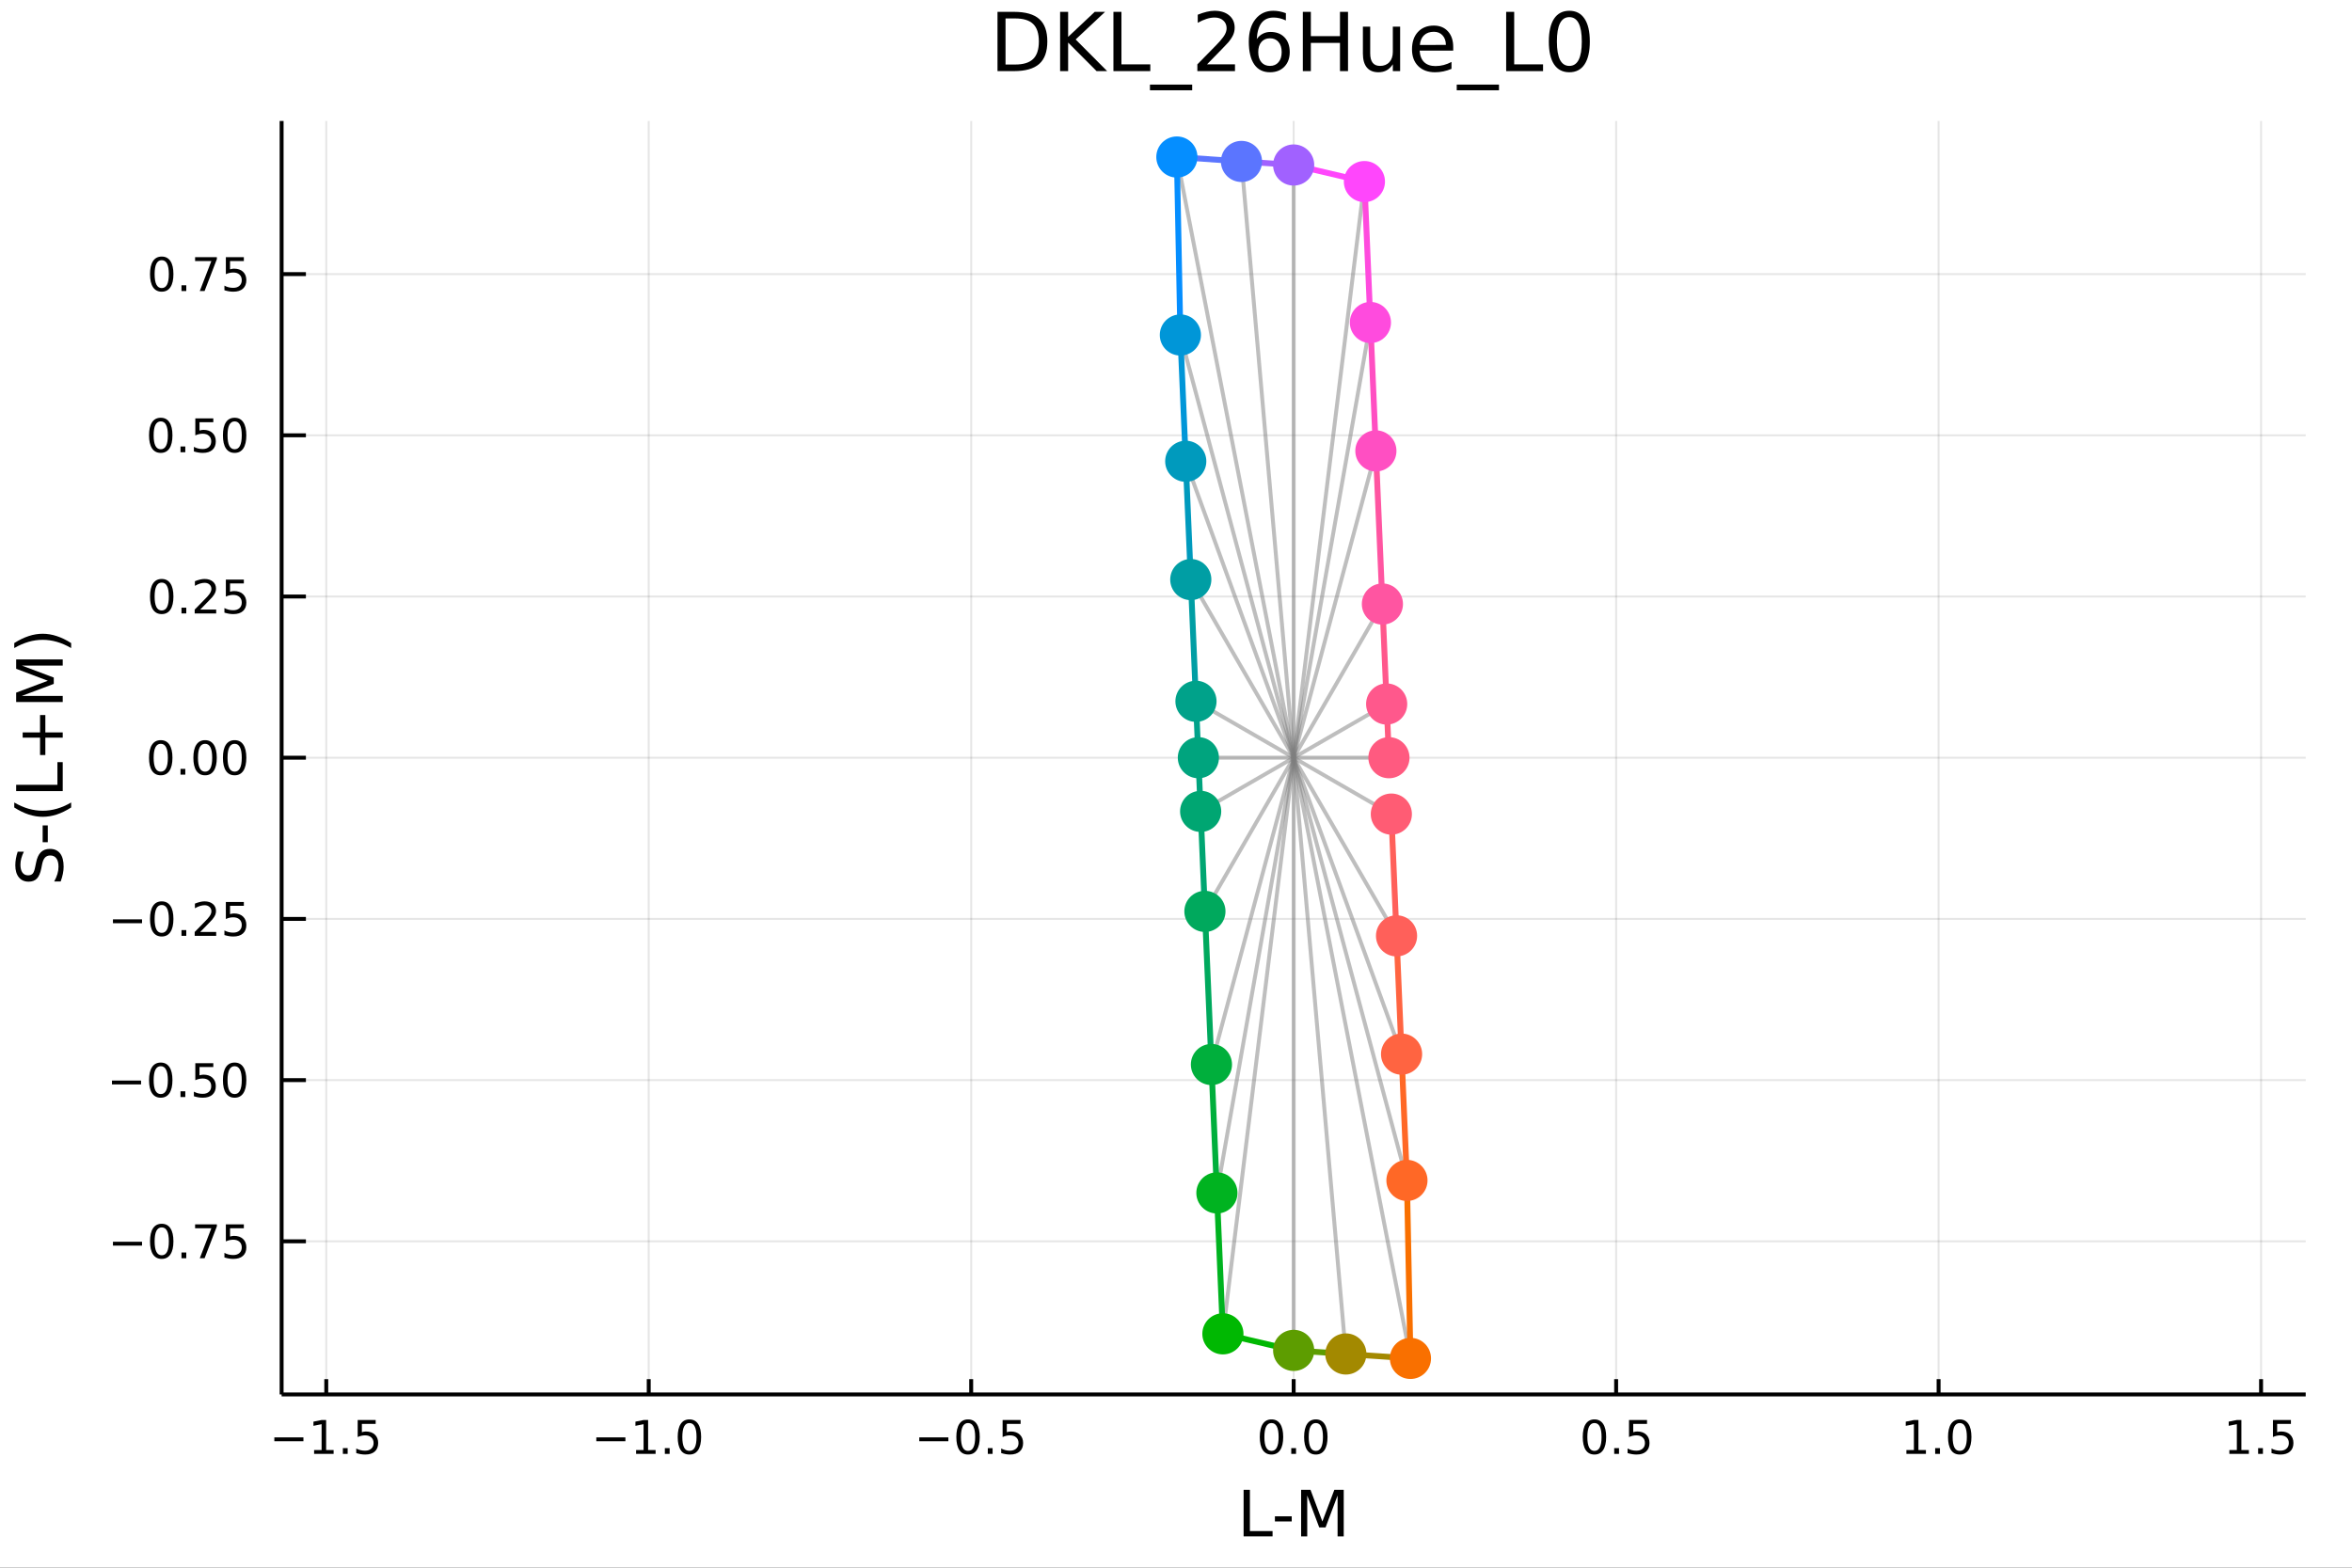 <?xml version="1.0" encoding="utf-8"?>
<svg xmlns="http://www.w3.org/2000/svg" xmlns:xlink="http://www.w3.org/1999/xlink" width="600" height="400" viewBox="0 0 2400 1600">
<rect x="0" y="0" width="2400" height="1600" fill="#333333" stroke="none"/>
<defs>
  <clipPath id="clip870">
    <rect x="0" y="0" width="2400" height="1600"/>
  </clipPath>
</defs>
<path clip-path="url(#clip870)" d="
M0 1600 L2400 1600 L2400 0 L0 0  Z
  " fill="#ffffff" fill-rule="evenodd" fill-opacity="1"/>
<defs>
  <clipPath id="clip871">
    <rect x="480" y="0" width="1681" height="1600"/>
  </clipPath>
</defs>
<path clip-path="url(#clip870)" d="
M287.366 1423.18 L2352.76 1423.18 L2352.76 123.472 L287.366 123.472  Z
  " fill="#ffffff" fill-rule="evenodd" fill-opacity="1"/>
<defs>
  <clipPath id="clip872">
    <rect x="287" y="123" width="2066" height="1301"/>
  </clipPath>
</defs>
<polyline clip-path="url(#clip872)" style="stroke:#000000; stroke-width:2; stroke-opacity:0.1; fill:none" points="
  332.912,1423.18 332.912,123.472 
  "/>
<polyline clip-path="url(#clip872)" style="stroke:#000000; stroke-width:2; stroke-opacity:0.1; fill:none" points="
  661.962,1423.18 661.962,123.472 
  "/>
<polyline clip-path="url(#clip872)" style="stroke:#000000; stroke-width:2; stroke-opacity:0.1; fill:none" points="
  991.011,1423.18 991.011,123.472 
  "/>
<polyline clip-path="url(#clip872)" style="stroke:#000000; stroke-width:2; stroke-opacity:0.1; fill:none" points="
  1320.06,1423.18 1320.06,123.472 
  "/>
<polyline clip-path="url(#clip872)" style="stroke:#000000; stroke-width:2; stroke-opacity:0.1; fill:none" points="
  1649.11,1423.18 1649.11,123.472 
  "/>
<polyline clip-path="url(#clip872)" style="stroke:#000000; stroke-width:2; stroke-opacity:0.1; fill:none" points="
  1978.16,1423.18 1978.16,123.472 
  "/>
<polyline clip-path="url(#clip872)" style="stroke:#000000; stroke-width:2; stroke-opacity:0.1; fill:none" points="
  2307.21,1423.18 2307.21,123.472 
  "/>
<polyline clip-path="url(#clip870)" style="stroke:#000000; stroke-width:4; stroke-opacity:1; fill:none" points="
  287.366,1423.18 2352.76,1423.18 
  "/>
<polyline clip-path="url(#clip870)" style="stroke:#000000; stroke-width:4; stroke-opacity:1; fill:none" points="
  332.912,1423.18 332.912,1407.58 
  "/>
<polyline clip-path="url(#clip870)" style="stroke:#000000; stroke-width:4; stroke-opacity:1; fill:none" points="
  661.962,1423.18 661.962,1407.58 
  "/>
<polyline clip-path="url(#clip870)" style="stroke:#000000; stroke-width:4; stroke-opacity:1; fill:none" points="
  991.011,1423.18 991.011,1407.58 
  "/>
<polyline clip-path="url(#clip870)" style="stroke:#000000; stroke-width:4; stroke-opacity:1; fill:none" points="
  1320.06,1423.18 1320.06,1407.58 
  "/>
<polyline clip-path="url(#clip870)" style="stroke:#000000; stroke-width:4; stroke-opacity:1; fill:none" points="
  1649.11,1423.18 1649.11,1407.58 
  "/>
<polyline clip-path="url(#clip870)" style="stroke:#000000; stroke-width:4; stroke-opacity:1; fill:none" points="
  1978.16,1423.18 1978.16,1407.58 
  "/>
<polyline clip-path="url(#clip870)" style="stroke:#000000; stroke-width:4; stroke-opacity:1; fill:none" points="
  2307.21,1423.18 2307.21,1407.58 
  "/>
<path clip-path="url(#clip870)" d="M 0 0 M279.938 1467.02 L309.614 1467.02 L309.614 1470.96 L279.938 1470.96 L279.938 1467.02 Z" fill="#000000" fill-rule="evenodd" fill-opacity="1" /><path clip-path="url(#clip870)" d="M 0 0 M320.516 1479.92 L328.155 1479.92 L328.155 1453.55 L319.845 1455.22 L319.845 1450.96 L328.109 1449.29 L332.785 1449.29 L332.785 1479.92 L340.424 1479.92 L340.424 1483.85 L320.516 1483.85 L320.516 1479.92 Z" fill="#000000" fill-rule="evenodd" fill-opacity="1" /><path clip-path="url(#clip870)" d="M 0 0 M349.868 1477.97 L354.752 1477.97 L354.752 1483.85 L349.868 1483.85 L349.868 1477.97 Z" fill="#000000" fill-rule="evenodd" fill-opacity="1" /><path clip-path="url(#clip870)" d="M 0 0 M364.984 1449.29 L383.34 1449.29 L383.34 1453.23 L369.266 1453.23 L369.266 1461.7 Q370.285 1461.35 371.303 1461.19 Q372.322 1461 373.34 1461 Q379.127 1461 382.507 1464.18 Q385.886 1467.35 385.886 1472.76 Q385.886 1478.34 382.414 1481.44 Q378.942 1484.52 372.623 1484.52 Q370.447 1484.52 368.178 1484.15 Q365.933 1483.78 363.525 1483.04 L363.525 1478.34 Q365.609 1479.48 367.831 1480.03 Q370.053 1480.59 372.53 1480.59 Q376.535 1480.59 378.873 1478.48 Q381.211 1476.38 381.211 1472.76 Q381.211 1469.15 378.873 1467.05 Q376.535 1464.94 372.53 1464.94 Q370.655 1464.94 368.78 1465.36 Q366.928 1465.77 364.984 1466.65 L364.984 1449.29 Z" fill="#000000" fill-rule="evenodd" fill-opacity="1" /><path clip-path="url(#clip870)" d="M 0 0 M608.49 1467.02 L638.166 1467.02 L638.166 1470.96 L608.49 1470.96 L608.49 1467.02 Z" fill="#000000" fill-rule="evenodd" fill-opacity="1" /><path clip-path="url(#clip870)" d="M 0 0 M649.068 1479.92 L656.707 1479.92 L656.707 1453.55 L648.397 1455.22 L648.397 1450.96 L656.661 1449.29 L661.337 1449.29 L661.337 1479.92 L668.976 1479.92 L668.976 1483.85 L649.068 1483.85 L649.068 1479.92 Z" fill="#000000" fill-rule="evenodd" fill-opacity="1" /><path clip-path="url(#clip870)" d="M 0 0 M678.42 1477.97 L683.304 1477.97 L683.304 1483.85 L678.42 1483.85 L678.42 1477.97 Z" fill="#000000" fill-rule="evenodd" fill-opacity="1" /><path clip-path="url(#clip870)" d="M 0 0 M703.489 1452.37 Q699.878 1452.37 698.05 1455.94 Q696.244 1459.48 696.244 1466.61 Q696.244 1473.71 698.05 1477.28 Q699.878 1480.82 703.489 1480.82 Q707.124 1480.82 708.929 1477.28 Q710.758 1473.71 710.758 1466.61 Q710.758 1459.48 708.929 1455.94 Q707.124 1452.37 703.489 1452.37 M703.489 1448.67 Q709.299 1448.67 712.355 1453.27 Q715.434 1457.86 715.434 1466.61 Q715.434 1475.33 712.355 1479.94 Q709.299 1484.52 703.489 1484.52 Q697.679 1484.52 694.6 1479.94 Q691.545 1475.33 691.545 1466.61 Q691.545 1457.86 694.6 1453.27 Q697.679 1448.67 703.489 1448.67 Z" fill="#000000" fill-rule="evenodd" fill-opacity="1" /><path clip-path="url(#clip870)" d="M 0 0 M938.037 1467.02 L967.713 1467.02 L967.713 1470.96 L938.037 1470.96 L938.037 1467.02 Z" fill="#000000" fill-rule="evenodd" fill-opacity="1" /><path clip-path="url(#clip870)" d="M 0 0 M987.805 1452.37 Q984.194 1452.37 982.366 1455.94 Q980.56 1459.48 980.56 1466.61 Q980.56 1473.71 982.366 1477.28 Q984.194 1480.82 987.805 1480.82 Q991.44 1480.82 993.245 1477.28 Q995.074 1473.71 995.074 1466.61 Q995.074 1459.48 993.245 1455.94 Q991.44 1452.37 987.805 1452.37 M987.805 1448.67 Q993.615 1448.67 996.671 1453.27 Q999.75 1457.86 999.75 1466.61 Q999.75 1475.33 996.671 1479.94 Q993.615 1484.52 987.805 1484.52 Q981.995 1484.52 978.916 1479.94 Q975.861 1475.33 975.861 1466.61 Q975.861 1457.86 978.916 1453.27 Q981.995 1448.67 987.805 1448.67 Z" fill="#000000" fill-rule="evenodd" fill-opacity="1" /><path clip-path="url(#clip870)" d="M 0 0 M1007.97 1477.97 L1012.85 1477.97 L1012.85 1483.85 L1007.97 1483.85 L1007.97 1477.97 Z" fill="#000000" fill-rule="evenodd" fill-opacity="1" /><path clip-path="url(#clip870)" d="M 0 0 M1023.08 1449.29 L1041.44 1449.29 L1041.44 1453.23 L1027.37 1453.23 L1027.37 1461.7 Q1028.38 1461.35 1029.4 1461.19 Q1030.42 1461 1031.44 1461 Q1037.23 1461 1040.61 1464.18 Q1043.99 1467.35 1043.99 1472.76 Q1043.99 1478.34 1040.51 1481.44 Q1037.04 1484.52 1030.72 1484.52 Q1028.55 1484.52 1026.28 1484.15 Q1024.03 1483.78 1021.62 1483.04 L1021.62 1478.34 Q1023.71 1479.48 1025.93 1480.03 Q1028.15 1480.59 1030.63 1480.59 Q1034.63 1480.59 1036.97 1478.48 Q1039.31 1476.38 1039.31 1472.76 Q1039.31 1469.15 1036.97 1467.05 Q1034.63 1464.94 1030.63 1464.94 Q1028.75 1464.94 1026.88 1465.36 Q1025.03 1465.77 1023.08 1466.65 L1023.08 1449.29 Z" fill="#000000" fill-rule="evenodd" fill-opacity="1" /><path clip-path="url(#clip870)" d="M 0 0 M1297.45 1452.37 Q1293.83 1452.37 1292.01 1455.94 Q1290.2 1459.48 1290.2 1466.61 Q1290.2 1473.71 1292.01 1477.28 Q1293.83 1480.82 1297.45 1480.82 Q1301.08 1480.82 1302.89 1477.28 Q1304.71 1473.71 1304.71 1466.61 Q1304.71 1459.48 1302.89 1455.94 Q1301.08 1452.37 1297.45 1452.37 M1297.45 1448.67 Q1303.26 1448.67 1306.31 1453.27 Q1309.39 1457.86 1309.39 1466.61 Q1309.39 1475.33 1306.31 1479.94 Q1303.26 1484.52 1297.45 1484.52 Q1291.64 1484.52 1288.56 1479.94 Q1285.5 1475.33 1285.5 1466.61 Q1285.5 1457.86 1288.56 1453.27 Q1291.64 1448.67 1297.45 1448.67 Z" fill="#000000" fill-rule="evenodd" fill-opacity="1" /><path clip-path="url(#clip870)" d="M 0 0 M1317.61 1477.97 L1322.49 1477.97 L1322.49 1483.85 L1317.61 1483.85 L1317.61 1477.97 Z" fill="#000000" fill-rule="evenodd" fill-opacity="1" /><path clip-path="url(#clip870)" d="M 0 0 M1342.68 1452.37 Q1339.07 1452.37 1337.24 1455.94 Q1335.43 1459.48 1335.43 1466.61 Q1335.43 1473.71 1337.24 1477.28 Q1339.07 1480.82 1342.68 1480.82 Q1346.31 1480.82 1348.12 1477.28 Q1349.95 1473.71 1349.95 1466.61 Q1349.95 1459.48 1348.12 1455.94 Q1346.31 1452.37 1342.68 1452.37 M1342.68 1448.67 Q1348.49 1448.67 1351.54 1453.27 Q1354.62 1457.86 1354.62 1466.61 Q1354.62 1475.33 1351.54 1479.94 Q1348.49 1484.52 1342.68 1484.52 Q1336.87 1484.52 1333.79 1479.94 Q1330.73 1475.33 1330.73 1466.61 Q1330.73 1457.86 1333.79 1453.27 Q1336.87 1448.67 1342.68 1448.67 Z" fill="#000000" fill-rule="evenodd" fill-opacity="1" /><path clip-path="url(#clip870)" d="M 0 0 M1626.99 1452.37 Q1623.38 1452.37 1621.55 1455.94 Q1619.75 1459.48 1619.75 1466.61 Q1619.75 1473.71 1621.55 1477.28 Q1623.38 1480.82 1626.99 1480.82 Q1630.63 1480.82 1632.43 1477.28 Q1634.26 1473.71 1634.26 1466.61 Q1634.26 1459.48 1632.43 1455.94 Q1630.63 1452.37 1626.99 1452.37 M1626.99 1448.67 Q1632.8 1448.67 1635.86 1453.27 Q1638.94 1457.86 1638.94 1466.61 Q1638.94 1475.33 1635.86 1479.94 Q1632.8 1484.52 1626.99 1484.52 Q1621.18 1484.52 1618.1 1479.94 Q1615.05 1475.33 1615.05 1466.61 Q1615.05 1457.86 1618.1 1453.27 Q1621.18 1448.67 1626.99 1448.67 Z" fill="#000000" fill-rule="evenodd" fill-opacity="1" /><path clip-path="url(#clip870)" d="M 0 0 M1647.15 1477.97 L1652.04 1477.97 L1652.04 1483.85 L1647.15 1483.85 L1647.15 1477.97 Z" fill="#000000" fill-rule="evenodd" fill-opacity="1" /><path clip-path="url(#clip870)" d="M 0 0 M1662.27 1449.29 L1680.63 1449.29 L1680.63 1453.23 L1666.55 1453.23 L1666.55 1461.7 Q1667.57 1461.35 1668.59 1461.19 Q1669.61 1461 1670.63 1461 Q1676.41 1461 1679.79 1464.18 Q1683.17 1467.35 1683.17 1472.76 Q1683.17 1478.34 1679.7 1481.44 Q1676.23 1484.52 1669.91 1484.52 Q1667.73 1484.52 1665.46 1484.15 Q1663.22 1483.78 1660.81 1483.04 L1660.81 1478.34 Q1662.9 1479.48 1665.12 1480.03 Q1667.34 1480.59 1669.82 1480.59 Q1673.82 1480.59 1676.16 1478.48 Q1678.5 1476.38 1678.5 1472.76 Q1678.5 1469.15 1676.16 1467.05 Q1673.82 1464.94 1669.82 1464.94 Q1667.94 1464.94 1666.07 1465.36 Q1664.21 1465.77 1662.27 1466.65 L1662.27 1449.29 Z" fill="#000000" fill-rule="evenodd" fill-opacity="1" /><path clip-path="url(#clip870)" d="M 0 0 M1945.31 1479.92 L1952.95 1479.92 L1952.95 1453.55 L1944.64 1455.22 L1944.64 1450.96 L1952.91 1449.29 L1957.58 1449.29 L1957.58 1479.92 L1965.22 1479.92 L1965.22 1483.85 L1945.31 1483.85 L1945.31 1479.92 Z" fill="#000000" fill-rule="evenodd" fill-opacity="1" /><path clip-path="url(#clip870)" d="M 0 0 M1974.66 1477.97 L1979.55 1477.97 L1979.55 1483.85 L1974.66 1483.85 L1974.66 1477.97 Z" fill="#000000" fill-rule="evenodd" fill-opacity="1" /><path clip-path="url(#clip870)" d="M 0 0 M1999.73 1452.37 Q1996.12 1452.37 1994.29 1455.94 Q1992.49 1459.48 1992.49 1466.61 Q1992.49 1473.71 1994.29 1477.28 Q1996.12 1480.82 1999.73 1480.82 Q2003.37 1480.82 2005.17 1477.28 Q2007 1473.71 2007 1466.61 Q2007 1459.48 2005.17 1455.94 Q2003.37 1452.37 1999.73 1452.37 M1999.73 1448.67 Q2005.54 1448.67 2008.6 1453.27 Q2011.68 1457.86 2011.68 1466.61 Q2011.68 1475.33 2008.6 1479.94 Q2005.54 1484.52 1999.73 1484.52 Q1993.92 1484.52 1990.85 1479.94 Q1987.79 1475.33 1987.79 1466.61 Q1987.79 1457.86 1990.85 1453.27 Q1993.92 1448.67 1999.73 1448.67 Z" fill="#000000" fill-rule="evenodd" fill-opacity="1" /><path clip-path="url(#clip870)" d="M 0 0 M2274.86 1479.92 L2282.5 1479.92 L2282.5 1453.55 L2274.19 1455.22 L2274.19 1450.96 L2282.45 1449.29 L2287.13 1449.29 L2287.13 1479.92 L2294.77 1479.92 L2294.77 1483.85 L2274.86 1483.85 L2274.86 1479.92 Z" fill="#000000" fill-rule="evenodd" fill-opacity="1" /><path clip-path="url(#clip870)" d="M 0 0 M2304.21 1477.97 L2309.1 1477.97 L2309.1 1483.85 L2304.21 1483.85 L2304.21 1477.97 Z" fill="#000000" fill-rule="evenodd" fill-opacity="1" /><path clip-path="url(#clip870)" d="M 0 0 M2319.33 1449.29 L2337.68 1449.29 L2337.68 1453.23 L2323.61 1453.23 L2323.61 1461.7 Q2324.63 1461.35 2325.65 1461.19 Q2326.67 1461 2327.68 1461 Q2333.47 1461 2336.85 1464.18 Q2340.23 1467.35 2340.23 1472.76 Q2340.23 1478.34 2336.76 1481.44 Q2333.29 1484.52 2326.97 1484.52 Q2324.79 1484.52 2322.52 1484.15 Q2320.28 1483.78 2317.87 1483.04 L2317.87 1478.34 Q2319.95 1479.48 2322.17 1480.03 Q2324.4 1480.59 2326.87 1480.59 Q2330.88 1480.59 2333.22 1478.48 Q2335.55 1476.38 2335.55 1472.76 Q2335.55 1469.15 2333.22 1467.05 Q2330.88 1464.94 2326.87 1464.94 Q2325 1464.94 2323.12 1465.36 Q2321.27 1465.77 2319.33 1466.65 L2319.33 1449.29 Z" fill="#000000" fill-rule="evenodd" fill-opacity="1" /><path clip-path="url(#clip870)" d="M 0 0 M1268.98 1520.52 L1275.41 1520.52 L1275.41 1562.63 L1298.54 1562.63 L1298.54 1568.04 L1268.98 1568.04 L1268.98 1520.52 Z" fill="#000000" fill-rule="evenodd" fill-opacity="1" /><path clip-path="url(#clip870)" d="M 0 0 M1300.93 1547.58 L1318.09 1547.58 L1318.09 1552.8 L1300.93 1552.8 L1300.93 1547.58 Z" fill="#000000" fill-rule="evenodd" fill-opacity="1" /><path clip-path="url(#clip870)" d="M 0 0 M1327.67 1520.52 L1337.25 1520.52 L1349.37 1552.86 L1361.57 1520.52 L1371.15 1520.52 L1371.15 1568.04 L1364.88 1568.04 L1364.88 1526.32 L1352.62 1558.91 L1346.16 1558.91 L1333.91 1526.32 L1333.91 1568.04 L1327.67 1568.04 L1327.67 1520.52 Z" fill="#000000" fill-rule="evenodd" fill-opacity="1" /><polyline clip-path="url(#clip872)" style="stroke:#000000; stroke-width:2; stroke-opacity:0.1; fill:none" points="
  287.366,1266.9 2352.76,1266.9 
  "/>
<polyline clip-path="url(#clip872)" style="stroke:#000000; stroke-width:2; stroke-opacity:0.1; fill:none" points="
  287.366,1102.38 2352.76,1102.38 
  "/>
<polyline clip-path="url(#clip872)" style="stroke:#000000; stroke-width:2; stroke-opacity:0.1; fill:none" points="
  287.366,937.851 2352.76,937.851 
  "/>
<polyline clip-path="url(#clip872)" style="stroke:#000000; stroke-width:2; stroke-opacity:0.1; fill:none" points="
  287.366,773.326 2352.76,773.326 
  "/>
<polyline clip-path="url(#clip872)" style="stroke:#000000; stroke-width:2; stroke-opacity:0.1; fill:none" points="
  287.366,608.801 2352.76,608.801 
  "/>
<polyline clip-path="url(#clip872)" style="stroke:#000000; stroke-width:2; stroke-opacity:0.1; fill:none" points="
  287.366,444.276 2352.76,444.276 
  "/>
<polyline clip-path="url(#clip872)" style="stroke:#000000; stroke-width:2; stroke-opacity:0.1; fill:none" points="
  287.366,279.752 2352.76,279.752 
  "/>
<polyline clip-path="url(#clip870)" style="stroke:#000000; stroke-width:4; stroke-opacity:1; fill:none" points="
  287.366,1423.18 287.366,123.472 
  "/>
<polyline clip-path="url(#clip870)" style="stroke:#000000; stroke-width:4; stroke-opacity:1; fill:none" points="
  287.366,1266.9 312.151,1266.9 
  "/>
<polyline clip-path="url(#clip870)" style="stroke:#000000; stroke-width:4; stroke-opacity:1; fill:none" points="
  287.366,1102.38 312.151,1102.38 
  "/>
<polyline clip-path="url(#clip870)" style="stroke:#000000; stroke-width:4; stroke-opacity:1; fill:none" points="
  287.366,937.851 312.151,937.851 
  "/>
<polyline clip-path="url(#clip870)" style="stroke:#000000; stroke-width:4; stroke-opacity:1; fill:none" points="
  287.366,773.326 312.151,773.326 
  "/>
<polyline clip-path="url(#clip870)" style="stroke:#000000; stroke-width:4; stroke-opacity:1; fill:none" points="
  287.366,608.801 312.151,608.801 
  "/>
<polyline clip-path="url(#clip870)" style="stroke:#000000; stroke-width:4; stroke-opacity:1; fill:none" points="
  287.366,444.276 312.151,444.276 
  "/>
<polyline clip-path="url(#clip870)" style="stroke:#000000; stroke-width:4; stroke-opacity:1; fill:none" points="
  287.366,279.752 312.151,279.752 
  "/>
<path clip-path="url(#clip870)" d="M 0 0 M115.256 1267.35 L144.931 1267.35 L144.931 1271.29 L115.256 1271.29 L115.256 1267.35 Z" fill="#000000" fill-rule="evenodd" fill-opacity="1" /><path clip-path="url(#clip870)" d="M 0 0 M165.024 1252.7 Q161.413 1252.7 159.584 1256.26 Q157.778 1259.81 157.778 1266.94 Q157.778 1274.04 159.584 1277.61 Q161.413 1281.15 165.024 1281.15 Q168.658 1281.15 170.464 1277.61 Q172.292 1274.04 172.292 1266.94 Q172.292 1259.81 170.464 1256.26 Q168.658 1252.7 165.024 1252.7 M165.024 1249 Q170.834 1249 173.889 1253.6 Q176.968 1258.19 176.968 1266.94 Q176.968 1275.66 173.889 1280.27 Q170.834 1284.85 165.024 1284.85 Q159.214 1284.85 156.135 1280.27 Q153.079 1275.66 153.079 1266.94 Q153.079 1258.19 156.135 1253.6 Q159.214 1249 165.024 1249 Z" fill="#000000" fill-rule="evenodd" fill-opacity="1" /><path clip-path="url(#clip870)" d="M 0 0 M185.186 1278.3 L190.07 1278.3 L190.07 1284.18 L185.186 1284.18 L185.186 1278.3 Z" fill="#000000" fill-rule="evenodd" fill-opacity="1" /><path clip-path="url(#clip870)" d="M 0 0 M199.075 1249.62 L221.297 1249.62 L221.297 1251.61 L208.75 1284.18 L203.866 1284.18 L215.672 1253.56 L199.075 1253.56 L199.075 1249.62 Z" fill="#000000" fill-rule="evenodd" fill-opacity="1" /><path clip-path="url(#clip870)" d="M 0 0 M230.463 1249.62 L248.82 1249.62 L248.82 1253.56 L234.746 1253.56 L234.746 1262.03 Q235.764 1261.68 236.783 1261.52 Q237.801 1261.33 238.82 1261.33 Q244.607 1261.33 247.986 1264.5 Q251.366 1267.68 251.366 1273.09 Q251.366 1278.67 247.894 1281.77 Q244.421 1284.85 238.102 1284.85 Q235.926 1284.85 233.658 1284.48 Q231.412 1284.11 229.005 1283.37 L229.005 1278.67 Q231.088 1279.81 233.31 1280.36 Q235.533 1280.92 238.009 1280.92 Q242.014 1280.92 244.352 1278.81 Q246.69 1276.7 246.69 1273.09 Q246.69 1269.48 244.352 1267.37 Q242.014 1265.27 238.009 1265.27 Q236.135 1265.27 234.26 1265.69 Q232.408 1266.1 230.463 1266.98 L230.463 1249.62 Z" fill="#000000" fill-rule="evenodd" fill-opacity="1" /><path clip-path="url(#clip870)" d="M 0 0 M114.26 1102.83 L143.936 1102.83 L143.936 1106.76 L114.26 1106.76 L114.26 1102.83 Z" fill="#000000" fill-rule="evenodd" fill-opacity="1" /><path clip-path="url(#clip870)" d="M 0 0 M164.028 1088.17 Q160.417 1088.17 158.589 1091.74 Q156.783 1095.28 156.783 1102.41 Q156.783 1109.52 158.589 1113.08 Q160.417 1116.62 164.028 1116.62 Q167.663 1116.62 169.468 1113.08 Q171.297 1109.52 171.297 1102.41 Q171.297 1095.28 169.468 1091.74 Q167.663 1088.17 164.028 1088.17 M164.028 1084.47 Q169.839 1084.47 172.894 1089.08 Q175.973 1093.66 175.973 1102.41 Q175.973 1111.14 172.894 1115.74 Q169.839 1120.33 164.028 1120.33 Q158.218 1120.33 155.14 1115.74 Q152.084 1111.14 152.084 1102.41 Q152.084 1093.66 155.14 1089.08 Q158.218 1084.47 164.028 1084.47 Z" fill="#000000" fill-rule="evenodd" fill-opacity="1" /><path clip-path="url(#clip870)" d="M 0 0 M184.19 1113.78 L189.075 1113.78 L189.075 1119.66 L184.19 1119.66 L184.19 1113.78 Z" fill="#000000" fill-rule="evenodd" fill-opacity="1" /><path clip-path="url(#clip870)" d="M 0 0 M199.306 1085.1 L217.662 1085.1 L217.662 1089.03 L203.588 1089.03 L203.588 1097.5 Q204.607 1097.16 205.625 1096.99 Q206.644 1096.81 207.662 1096.81 Q213.449 1096.81 216.829 1099.98 Q220.209 1103.15 220.209 1108.57 Q220.209 1114.15 216.736 1117.25 Q213.264 1120.33 206.945 1120.33 Q204.769 1120.33 202.5 1119.96 Q200.255 1119.59 197.848 1118.85 L197.848 1114.15 Q199.931 1115.28 202.153 1115.84 Q204.375 1116.39 206.852 1116.39 Q210.857 1116.39 213.195 1114.29 Q215.533 1112.18 215.533 1108.57 Q215.533 1104.96 213.195 1102.85 Q210.857 1100.74 206.852 1100.74 Q204.977 1100.74 203.102 1101.16 Q201.25 1101.58 199.306 1102.46 L199.306 1085.1 Z" fill="#000000" fill-rule="evenodd" fill-opacity="1" /><path clip-path="url(#clip870)" d="M 0 0 M239.422 1088.17 Q235.81 1088.17 233.982 1091.74 Q232.176 1095.28 232.176 1102.41 Q232.176 1109.52 233.982 1113.08 Q235.81 1116.62 239.422 1116.62 Q243.056 1116.62 244.861 1113.08 Q246.69 1109.52 246.69 1102.41 Q246.69 1095.28 244.861 1091.74 Q243.056 1088.17 239.422 1088.17 M239.422 1084.47 Q245.232 1084.47 248.287 1089.08 Q251.366 1093.66 251.366 1102.41 Q251.366 1111.14 248.287 1115.74 Q245.232 1120.33 239.422 1120.33 Q233.611 1120.33 230.533 1115.74 Q227.477 1111.14 227.477 1102.41 Q227.477 1093.66 230.533 1089.08 Q233.611 1084.47 239.422 1084.47 Z" fill="#000000" fill-rule="evenodd" fill-opacity="1" /><path clip-path="url(#clip870)" d="M 0 0 M115.256 938.302 L144.931 938.302 L144.931 942.237 L115.256 942.237 L115.256 938.302 Z" fill="#000000" fill-rule="evenodd" fill-opacity="1" /><path clip-path="url(#clip870)" d="M 0 0 M165.024 923.649 Q161.413 923.649 159.584 927.214 Q157.778 930.756 157.778 937.885 Q157.778 944.992 159.584 948.557 Q161.413 952.098 165.024 952.098 Q168.658 952.098 170.464 948.557 Q172.292 944.992 172.292 937.885 Q172.292 930.756 170.464 927.214 Q168.658 923.649 165.024 923.649 M165.024 919.946 Q170.834 919.946 173.889 924.552 Q176.968 929.136 176.968 937.885 Q176.968 946.612 173.889 951.219 Q170.834 955.802 165.024 955.802 Q159.214 955.802 156.135 951.219 Q153.079 946.612 153.079 937.885 Q153.079 929.136 156.135 924.552 Q159.214 919.946 165.024 919.946 Z" fill="#000000" fill-rule="evenodd" fill-opacity="1" /><path clip-path="url(#clip870)" d="M 0 0 M185.186 949.251 L190.07 949.251 L190.07 955.131 L185.186 955.131 L185.186 949.251 Z" fill="#000000" fill-rule="evenodd" fill-opacity="1" /><path clip-path="url(#clip870)" d="M 0 0 M204.283 951.196 L220.602 951.196 L220.602 955.131 L198.658 955.131 L198.658 951.196 Q201.32 948.441 205.903 943.811 Q210.51 939.159 211.69 937.816 Q213.936 935.293 214.815 933.557 Q215.718 931.798 215.718 930.108 Q215.718 927.353 213.774 925.617 Q211.852 923.881 208.75 923.881 Q206.551 923.881 204.098 924.645 Q201.667 925.409 198.889 926.96 L198.889 922.237 Q201.713 921.103 204.167 920.524 Q206.621 919.946 208.658 919.946 Q214.028 919.946 217.223 922.631 Q220.417 925.316 220.417 929.807 Q220.417 931.936 219.607 933.858 Q218.82 935.756 216.713 938.348 Q216.135 939.02 213.033 942.237 Q209.931 945.432 204.283 951.196 Z" fill="#000000" fill-rule="evenodd" fill-opacity="1" /><path clip-path="url(#clip870)" d="M 0 0 M230.463 920.571 L248.82 920.571 L248.82 924.506 L234.746 924.506 L234.746 932.978 Q235.764 932.631 236.783 932.469 Q237.801 932.284 238.82 932.284 Q244.607 932.284 247.986 935.455 Q251.366 938.626 251.366 944.043 Q251.366 949.622 247.894 952.723 Q244.421 955.802 238.102 955.802 Q235.926 955.802 233.658 955.432 Q231.412 955.061 229.005 954.321 L229.005 949.622 Q231.088 950.756 233.31 951.311 Q235.533 951.867 238.009 951.867 Q242.014 951.867 244.352 949.76 Q246.69 947.654 246.69 944.043 Q246.69 940.432 244.352 938.325 Q242.014 936.219 238.009 936.219 Q236.135 936.219 234.26 936.635 Q232.408 937.052 230.463 937.932 L230.463 920.571 Z" fill="#000000" fill-rule="evenodd" fill-opacity="1" /><path clip-path="url(#clip870)" d="M 0 0 M164.028 759.125 Q160.417 759.125 158.589 762.689 Q156.783 766.231 156.783 773.361 Q156.783 780.467 158.589 784.032 Q160.417 787.574 164.028 787.574 Q167.663 787.574 169.468 784.032 Q171.297 780.467 171.297 773.361 Q171.297 766.231 169.468 762.689 Q167.663 759.125 164.028 759.125 M164.028 755.421 Q169.839 755.421 172.894 760.027 Q175.973 764.611 175.973 773.361 Q175.973 782.088 172.894 786.694 Q169.839 791.277 164.028 791.277 Q158.218 791.277 155.14 786.694 Q152.084 782.088 152.084 773.361 Q152.084 764.611 155.14 760.027 Q158.218 755.421 164.028 755.421 Z" fill="#000000" fill-rule="evenodd" fill-opacity="1" /><path clip-path="url(#clip870)" d="M 0 0 M184.19 784.726 L189.075 784.726 L189.075 790.606 L184.19 790.606 L184.19 784.726 Z" fill="#000000" fill-rule="evenodd" fill-opacity="1" /><path clip-path="url(#clip870)" d="M 0 0 M209.26 759.125 Q205.649 759.125 203.82 762.689 Q202.014 766.231 202.014 773.361 Q202.014 780.467 203.82 784.032 Q205.649 787.574 209.26 787.574 Q212.894 787.574 214.699 784.032 Q216.528 780.467 216.528 773.361 Q216.528 766.231 214.699 762.689 Q212.894 759.125 209.26 759.125 M209.26 755.421 Q215.07 755.421 218.125 760.027 Q221.204 764.611 221.204 773.361 Q221.204 782.088 218.125 786.694 Q215.07 791.277 209.26 791.277 Q203.449 791.277 200.371 786.694 Q197.315 782.088 197.315 773.361 Q197.315 764.611 200.371 760.027 Q203.449 755.421 209.26 755.421 Z" fill="#000000" fill-rule="evenodd" fill-opacity="1" /><path clip-path="url(#clip870)" d="M 0 0 M239.422 759.125 Q235.81 759.125 233.982 762.689 Q232.176 766.231 232.176 773.361 Q232.176 780.467 233.982 784.032 Q235.81 787.574 239.422 787.574 Q243.056 787.574 244.861 784.032 Q246.69 780.467 246.69 773.361 Q246.69 766.231 244.861 762.689 Q243.056 759.125 239.422 759.125 M239.422 755.421 Q245.232 755.421 248.287 760.027 Q251.366 764.611 251.366 773.361 Q251.366 782.088 248.287 786.694 Q245.232 791.277 239.422 791.277 Q233.611 791.277 230.533 786.694 Q227.477 782.088 227.477 773.361 Q227.477 764.611 230.533 760.027 Q233.611 755.421 239.422 755.421 Z" fill="#000000" fill-rule="evenodd" fill-opacity="1" /><path clip-path="url(#clip870)" d="M 0 0 M165.024 594.6 Q161.413 594.6 159.584 598.165 Q157.778 601.706 157.778 608.836 Q157.778 615.942 159.584 619.507 Q161.413 623.049 165.024 623.049 Q168.658 623.049 170.464 619.507 Q172.292 615.942 172.292 608.836 Q172.292 601.706 170.464 598.165 Q168.658 594.6 165.024 594.6 M165.024 590.896 Q170.834 590.896 173.889 595.503 Q176.968 600.086 176.968 608.836 Q176.968 617.563 173.889 622.169 Q170.834 626.752 165.024 626.752 Q159.214 626.752 156.135 622.169 Q153.079 617.563 153.079 608.836 Q153.079 600.086 156.135 595.503 Q159.214 590.896 165.024 590.896 Z" fill="#000000" fill-rule="evenodd" fill-opacity="1" /><path clip-path="url(#clip870)" d="M 0 0 M185.186 620.202 L190.07 620.202 L190.07 626.081 L185.186 626.081 L185.186 620.202 Z" fill="#000000" fill-rule="evenodd" fill-opacity="1" /><path clip-path="url(#clip870)" d="M 0 0 M204.283 622.146 L220.602 622.146 L220.602 626.081 L198.658 626.081 L198.658 622.146 Q201.32 619.391 205.903 614.762 Q210.51 610.109 211.69 608.766 Q213.936 606.243 214.815 604.507 Q215.718 602.748 215.718 601.058 Q215.718 598.304 213.774 596.567 Q211.852 594.831 208.75 594.831 Q206.551 594.831 204.098 595.595 Q201.667 596.359 198.889 597.91 L198.889 593.188 Q201.713 592.054 204.167 591.475 Q206.621 590.896 208.658 590.896 Q214.028 590.896 217.223 593.581 Q220.417 596.267 220.417 600.757 Q220.417 602.887 219.607 604.808 Q218.82 606.706 216.713 609.299 Q216.135 609.97 213.033 613.188 Q209.931 616.382 204.283 622.146 Z" fill="#000000" fill-rule="evenodd" fill-opacity="1" /><path clip-path="url(#clip870)" d="M 0 0 M230.463 591.521 L248.82 591.521 L248.82 595.456 L234.746 595.456 L234.746 603.929 Q235.764 603.581 236.783 603.419 Q237.801 603.234 238.82 603.234 Q244.607 603.234 247.986 606.405 Q251.366 609.577 251.366 614.993 Q251.366 620.572 247.894 623.674 Q244.421 626.752 238.102 626.752 Q235.926 626.752 233.658 626.382 Q231.412 626.012 229.005 625.271 L229.005 620.572 Q231.088 621.706 233.31 622.262 Q235.533 622.817 238.009 622.817 Q242.014 622.817 244.352 620.711 Q246.69 618.604 246.69 614.993 Q246.69 611.382 244.352 609.276 Q242.014 607.169 238.009 607.169 Q236.135 607.169 234.26 607.586 Q232.408 608.003 230.463 608.882 L230.463 591.521 Z" fill="#000000" fill-rule="evenodd" fill-opacity="1" /><path clip-path="url(#clip870)" d="M 0 0 M164.028 430.075 Q160.417 430.075 158.589 433.64 Q156.783 437.182 156.783 444.311 Q156.783 451.418 158.589 454.982 Q160.417 458.524 164.028 458.524 Q167.663 458.524 169.468 454.982 Q171.297 451.418 171.297 444.311 Q171.297 437.182 169.468 433.64 Q167.663 430.075 164.028 430.075 M164.028 426.371 Q169.839 426.371 172.894 430.978 Q175.973 435.561 175.973 444.311 Q175.973 453.038 172.894 457.644 Q169.839 462.228 164.028 462.228 Q158.218 462.228 155.14 457.644 Q152.084 453.038 152.084 444.311 Q152.084 435.561 155.14 430.978 Q158.218 426.371 164.028 426.371 Z" fill="#000000" fill-rule="evenodd" fill-opacity="1" /><path clip-path="url(#clip870)" d="M 0 0 M184.19 455.677 L189.075 455.677 L189.075 461.556 L184.19 461.556 L184.19 455.677 Z" fill="#000000" fill-rule="evenodd" fill-opacity="1" /><path clip-path="url(#clip870)" d="M 0 0 M199.306 426.996 L217.662 426.996 L217.662 430.932 L203.588 430.932 L203.588 439.404 Q204.607 439.057 205.625 438.895 Q206.644 438.709 207.662 438.709 Q213.449 438.709 216.829 441.881 Q220.209 445.052 220.209 450.469 Q220.209 456.047 216.736 459.149 Q213.264 462.228 206.945 462.228 Q204.769 462.228 202.5 461.857 Q200.255 461.487 197.848 460.746 L197.848 456.047 Q199.931 457.181 202.153 457.737 Q204.375 458.293 206.852 458.293 Q210.857 458.293 213.195 456.186 Q215.533 454.08 215.533 450.469 Q215.533 446.857 213.195 444.751 Q210.857 442.644 206.852 442.644 Q204.977 442.644 203.102 443.061 Q201.25 443.478 199.306 444.357 L199.306 426.996 Z" fill="#000000" fill-rule="evenodd" fill-opacity="1" /><path clip-path="url(#clip870)" d="M 0 0 M239.422 430.075 Q235.81 430.075 233.982 433.64 Q232.176 437.182 232.176 444.311 Q232.176 451.418 233.982 454.982 Q235.81 458.524 239.422 458.524 Q243.056 458.524 244.861 454.982 Q246.69 451.418 246.69 444.311 Q246.69 437.182 244.861 433.64 Q243.056 430.075 239.422 430.075 M239.422 426.371 Q245.232 426.371 248.287 430.978 Q251.366 435.561 251.366 444.311 Q251.366 453.038 248.287 457.644 Q245.232 462.228 239.422 462.228 Q233.611 462.228 230.533 457.644 Q227.477 453.038 227.477 444.311 Q227.477 435.561 230.533 430.978 Q233.611 426.371 239.422 426.371 Z" fill="#000000" fill-rule="evenodd" fill-opacity="1" /><path clip-path="url(#clip870)" d="M 0 0 M165.024 265.55 Q161.413 265.55 159.584 269.115 Q157.778 272.657 157.778 279.786 Q157.778 286.893 159.584 290.458 Q161.413 293.999 165.024 293.999 Q168.658 293.999 170.464 290.458 Q172.292 286.893 172.292 279.786 Q172.292 272.657 170.464 269.115 Q168.658 265.55 165.024 265.55 M165.024 261.847 Q170.834 261.847 173.889 266.453 Q176.968 271.036 176.968 279.786 Q176.968 288.513 173.889 293.12 Q170.834 297.703 165.024 297.703 Q159.214 297.703 156.135 293.12 Q153.079 288.513 153.079 279.786 Q153.079 271.036 156.135 266.453 Q159.214 261.847 165.024 261.847 Z" fill="#000000" fill-rule="evenodd" fill-opacity="1" /><path clip-path="url(#clip870)" d="M 0 0 M185.186 291.152 L190.07 291.152 L190.07 297.032 L185.186 297.032 L185.186 291.152 Z" fill="#000000" fill-rule="evenodd" fill-opacity="1" /><path clip-path="url(#clip870)" d="M 0 0 M199.075 262.472 L221.297 262.472 L221.297 264.462 L208.75 297.032 L203.866 297.032 L215.672 266.407 L199.075 266.407 L199.075 262.472 Z" fill="#000000" fill-rule="evenodd" fill-opacity="1" /><path clip-path="url(#clip870)" d="M 0 0 M230.463 262.472 L248.82 262.472 L248.82 266.407 L234.746 266.407 L234.746 274.879 Q235.764 274.532 236.783 274.37 Q237.801 274.185 238.82 274.185 Q244.607 274.185 247.986 277.356 Q251.366 280.527 251.366 285.944 Q251.366 291.522 247.894 294.624 Q244.421 297.703 238.102 297.703 Q235.926 297.703 233.658 297.333 Q231.412 296.962 229.005 296.221 L229.005 291.522 Q231.088 292.657 233.31 293.212 Q235.533 293.768 238.009 293.768 Q242.014 293.768 244.352 291.661 Q246.69 289.555 246.69 285.944 Q246.69 282.333 244.352 280.226 Q242.014 278.12 238.009 278.12 Q236.135 278.12 234.26 278.536 Q232.408 278.953 230.463 279.833 L230.463 262.472 Z" fill="#000000" fill-rule="evenodd" fill-opacity="1" /><path clip-path="url(#clip870)" d="M 0 0 M18.044 869.257 L24.314 869.257 Q22.563 872.917 21.704 876.164 Q20.845 879.41 20.845 882.434 Q20.845 887.686 22.882 890.55 Q24.919 893.383 28.674 893.383 Q31.826 893.383 33.449 891.505 Q35.04 889.596 36.027 884.312 L36.823 880.429 Q38.191 873.236 41.66 869.83 Q45.098 866.393 50.891 866.393 Q57.798 866.393 61.362 871.04 Q64.927 875.655 64.927 884.599 Q64.927 887.972 64.163 891.792 Q63.399 895.579 61.904 899.653 L55.283 899.653 Q57.479 895.739 58.593 891.983 Q59.707 888.227 59.707 884.599 Q59.707 879.092 57.543 876.1 Q55.379 873.108 51.368 873.108 Q47.867 873.108 45.894 875.273 Q43.92 877.405 42.934 882.307 L42.17 886.222 Q40.737 893.415 37.682 896.63 Q34.626 899.844 29.184 899.844 Q22.882 899.844 19.253 895.42 Q15.625 890.964 15.625 883.166 Q15.625 879.824 16.23 876.355 Q16.834 872.886 18.044 869.257 Z" fill="#000000" fill-rule="evenodd" fill-opacity="1" /><path clip-path="url(#clip870)" d="M 0 0 M43.538 859.581 L43.538 842.426 L48.758 842.426 L48.758 859.581 L43.538 859.581 Z" fill="#000000" fill-rule="evenodd" fill-opacity="1" /><path clip-path="url(#clip870)" d="M 0 0 M14.543 819.032 Q21.863 823.297 29.025 825.366 Q36.186 827.434 43.538 827.434 Q50.891 827.434 58.116 825.366 Q65.309 823.265 72.598 819.032 L72.598 824.124 Q65.118 828.899 57.893 831.286 Q50.668 833.641 43.538 833.641 Q36.441 833.641 29.247 831.286 Q22.054 828.93 14.543 824.124 L14.543 819.032 Z" fill="#000000" fill-rule="evenodd" fill-opacity="1" /><path clip-path="url(#clip870)" d="M 0 0 M16.484 807.414 L16.484 800.985 L58.593 800.985 L58.593 777.846 L64.004 777.846 L64.004 807.414 L16.484 807.414 Z" fill="#000000" fill-rule="evenodd" fill-opacity="1" /><path clip-path="url(#clip870)" d="M 0 0 M23.136 747.513 L40.865 747.513 L40.865 729.785 L46.276 729.785 L46.276 747.513 L64.004 747.513 L64.004 752.86 L46.276 752.86 L46.276 770.589 L40.865 770.589 L40.865 752.86 L23.136 752.86 L23.136 747.513 Z" fill="#000000" fill-rule="evenodd" fill-opacity="1" /><path clip-path="url(#clip870)" d="M 0 0 M16.484 716.48 L16.484 706.9 L48.822 694.773 L16.484 682.583 L16.484 673.002 L64.004 673.002 L64.004 679.273 L22.277 679.273 L54.869 691.527 L54.869 697.988 L22.277 710.242 L64.004 710.242 L64.004 716.48 L16.484 716.48 Z" fill="#000000" fill-rule="evenodd" fill-opacity="1" /><path clip-path="url(#clip870)" d="M 0 0 M14.543 661.417 L14.543 656.324 Q22.054 651.55 29.247 649.195 Q36.441 646.808 43.538 646.808 Q50.668 646.808 57.893 649.195 Q65.118 651.55 72.598 656.324 L72.598 661.417 Q65.309 657.184 58.116 655.115 Q50.891 653.014 43.538 653.014 Q36.186 653.014 29.025 655.115 Q21.863 657.184 14.543 661.417 Z" fill="#000000" fill-rule="evenodd" fill-opacity="1" /><path clip-path="url(#clip870)" d="M 0 0 M1026.05 18.82 L1026.05 65.852 L1035.93 65.852 Q1048.45 65.852 1054.24 60.18 Q1060.07 54.509 1060.07 42.275 Q1060.07 30.122 1054.24 24.492 Q1048.45 18.82 1035.93 18.82 L1026.05 18.82 M1017.86 12.096 L1034.67 12.096 Q1052.26 12.096 1060.48 19.428 Q1068.7 26.72 1068.7 42.275 Q1068.7 57.912 1060.44 65.244 Q1052.17 72.576 1034.67 72.576 L1017.86 72.576 L1017.86 12.096 Z" fill="#000000" fill-rule="evenodd" fill-opacity="1" /><path clip-path="url(#clip870)" d="M 0 0 M1081.75 12.096 L1089.93 12.096 L1089.93 37.657 L1117.07 12.096 L1127.6 12.096 L1097.59 40.29 L1129.75 72.576 L1118.97 72.576 L1089.93 43.45 L1089.93 72.576 L1081.75 72.576 L1081.75 12.096 Z" fill="#000000" fill-rule="evenodd" fill-opacity="1" /><path clip-path="url(#clip870)" d="M 0 0 M1136.15 12.096 L1144.33 12.096 L1144.33 65.689 L1173.78 65.689 L1173.78 72.576 L1136.15 72.576 L1136.15 12.096 Z" fill="#000000" fill-rule="evenodd" fill-opacity="1" /><path clip-path="url(#clip870)" d="M 0 0 M1216.52 86.349 L1216.52 92.142 L1173.42 92.142 L1173.42 86.349 L1216.52 86.349 Z" fill="#000000" fill-rule="evenodd" fill-opacity="1" /><path clip-path="url(#clip870)" d="M 0 0 M1231.63 65.689 L1260.19 65.689 L1260.19 72.576 L1221.79 72.576 L1221.79 65.689 Q1226.44 60.869 1234.47 52.767 Q1242.53 44.625 1244.59 42.275 Q1248.52 37.86 1250.06 34.822 Q1251.64 31.743 1251.64 28.786 Q1251.64 23.965 1248.24 20.927 Q1244.88 17.889 1239.45 17.889 Q1235.6 17.889 1231.31 19.226 Q1227.05 20.562 1222.19 23.276 L1222.19 15.013 Q1227.13 13.028 1231.43 12.015 Q1235.72 11.002 1239.29 11.002 Q1248.68 11.002 1254.27 15.701 Q1259.86 20.4 1259.86 28.259 Q1259.86 31.986 1258.45 35.348 Q1257.07 38.67 1253.38 43.207 Q1252.37 44.382 1246.94 50.013 Q1241.51 55.603 1231.63 65.689 Z" fill="#000000" fill-rule="evenodd" fill-opacity="1" /><path clip-path="url(#clip870)" d="M 0 0 M1295.88 39.075 Q1290.37 39.075 1287.13 42.842 Q1283.93 46.61 1283.93 53.172 Q1283.93 59.694 1287.13 63.502 Q1290.37 67.269 1295.88 67.269 Q1301.39 67.269 1304.59 63.502 Q1307.83 59.694 1307.83 53.172 Q1307.83 46.61 1304.59 42.842 Q1301.39 39.075 1295.88 39.075 M1312.12 13.433 L1312.12 20.887 Q1309.04 19.428 1305.88 18.659 Q1302.76 17.889 1299.68 17.889 Q1291.58 17.889 1287.29 23.358 Q1283.04 28.826 1282.43 39.885 Q1284.82 36.361 1288.42 34.498 Q1292.03 32.594 1296.36 32.594 Q1305.48 32.594 1310.74 38.143 Q1316.05 43.653 1316.05 53.172 Q1316.05 62.489 1310.54 68.12 Q1305.03 73.751 1295.88 73.751 Q1285.39 73.751 1279.84 65.73 Q1274.29 57.669 1274.29 42.397 Q1274.29 28.057 1281.09 19.55 Q1287.9 11.002 1299.36 11.002 Q1302.44 11.002 1305.56 11.61 Q1308.72 12.217 1312.12 13.433 Z" fill="#000000" fill-rule="evenodd" fill-opacity="1" /><path clip-path="url(#clip870)" d="M 0 0 M1329.42 12.096 L1337.6 12.096 L1337.6 36.888 L1367.33 36.888 L1367.33 12.096 L1375.52 12.096 L1375.52 72.576 L1367.33 72.576 L1367.33 43.774 L1337.6 43.774 L1337.6 72.576 L1329.42 72.576 L1329.42 12.096 Z" fill="#000000" fill-rule="evenodd" fill-opacity="1" /><path clip-path="url(#clip870)" d="M 0 0 M1390.71 54.671 L1390.71 27.206 L1398.16 27.206 L1398.16 54.387 Q1398.16 60.828 1400.67 64.069 Q1403.19 67.269 1408.21 67.269 Q1414.24 67.269 1417.73 63.421 Q1421.25 59.573 1421.25 52.929 L1421.25 27.206 L1428.71 27.206 L1428.71 72.576 L1421.25 72.576 L1421.25 65.608 Q1418.54 69.74 1414.93 71.766 Q1411.37 73.751 1406.63 73.751 Q1398.81 73.751 1394.76 68.89 Q1390.71 64.029 1390.71 54.671 M1409.46 26.112 L1409.46 26.112 Z" fill="#000000" fill-rule="evenodd" fill-opacity="1" /><path clip-path="url(#clip870)" d="M 0 0 M1482.87 48.028 L1482.87 51.673 L1448.6 51.673 Q1449.08 59.37 1453.21 63.421 Q1457.39 67.431 1464.8 67.431 Q1469.09 67.431 1473.1 66.378 Q1477.15 65.325 1481.12 63.218 L1481.12 70.267 Q1477.11 71.968 1472.9 72.86 Q1468.69 73.751 1464.35 73.751 Q1453.5 73.751 1447.14 67.431 Q1440.82 61.112 1440.82 50.337 Q1440.82 39.197 1446.81 32.675 Q1452.85 26.112 1463.06 26.112 Q1472.21 26.112 1477.52 32.026 Q1482.87 37.9 1482.87 48.028 M1475.41 45.84 Q1475.33 39.723 1471.97 36.077 Q1468.65 32.431 1463.14 32.431 Q1456.9 32.431 1453.13 35.956 Q1449.41 39.48 1448.84 45.88 L1475.41 45.84 Z" fill="#000000" fill-rule="evenodd" fill-opacity="1" /><path clip-path="url(#clip870)" d="M 0 0 M1529.57 86.349 L1529.57 92.142 L1486.47 92.142 L1486.47 86.349 L1529.57 86.349 Z" fill="#000000" fill-rule="evenodd" fill-opacity="1" /><path clip-path="url(#clip870)" d="M 0 0 M1536.91 12.096 L1545.09 12.096 L1545.09 65.689 L1574.54 65.689 L1574.54 72.576 L1536.91 72.576 L1536.91 12.096 Z" fill="#000000" fill-rule="evenodd" fill-opacity="1" /><path clip-path="url(#clip870)" d="M 0 0 M1601.36 17.484 Q1595.04 17.484 1591.84 23.722 Q1588.68 29.92 1588.68 42.397 Q1588.68 54.833 1591.84 61.071 Q1595.04 67.269 1601.36 67.269 Q1607.72 67.269 1610.88 61.071 Q1614.08 54.833 1614.08 42.397 Q1614.08 29.92 1610.88 23.722 Q1607.72 17.484 1601.36 17.484 M1601.36 11.002 Q1611.52 11.002 1616.87 19.064 Q1622.26 27.084 1622.26 42.397 Q1622.26 57.669 1616.87 65.73 Q1611.52 73.751 1601.36 73.751 Q1591.19 73.751 1585.8 65.73 Q1580.45 57.669 1580.45 42.397 Q1580.45 27.084 1585.8 19.064 Q1591.19 11.002 1601.36 11.002 Z" fill="#000000" fill-rule="evenodd" fill-opacity="1" /><polyline clip-path="url(#clip872)" style="stroke:#7f7f7f; stroke-width:4; stroke-opacity:0.5; fill:none" points="
  1320.06,773.326 1417.29,773.326 
  "/>
<polyline clip-path="url(#clip872)" style="stroke:#7f7f7f; stroke-width:4; stroke-opacity:0.5; fill:none" points="
  1320.06,773.326 1414.96,718.535 
  "/>
<polyline clip-path="url(#clip872)" style="stroke:#7f7f7f; stroke-width:4; stroke-opacity:0.5; fill:none" points="
  1320.06,773.326 1410.62,616.481 
  "/>
<polyline clip-path="url(#clip872)" style="stroke:#7f7f7f; stroke-width:4; stroke-opacity:0.5; fill:none" points="
  1320.06,773.326 1403.96,460.204 
  "/>
<polyline clip-path="url(#clip872)" style="stroke:#7f7f7f; stroke-width:4; stroke-opacity:0.5; fill:none" points="
  1320.06,773.326 1398.38,329.147 
  "/>
<polyline clip-path="url(#clip872)" style="stroke:#7f7f7f; stroke-width:4; stroke-opacity:0.5; fill:none" points="
  1320.06,773.326 1392.26,185.327 
  "/>
<polyline clip-path="url(#clip872)" style="stroke:#7f7f7f; stroke-width:4; stroke-opacity:0.5; fill:none" points="
  1320.06,773.326 1320.06,168.409 
  "/>
<polyline clip-path="url(#clip872)" style="stroke:#7f7f7f; stroke-width:4; stroke-opacity:0.5; fill:none" points="
  1320.06,773.326 1266.82,164.766 
  "/>
<polyline clip-path="url(#clip872)" style="stroke:#7f7f7f; stroke-width:4; stroke-opacity:0.5; fill:none" points="
  1320.06,773.326 1200.89,160.256 
  "/>
<polyline clip-path="url(#clip872)" style="stroke:#7f7f7f; stroke-width:4; stroke-opacity:0.5; fill:none" points="
  1320.06,773.326 1204.46,341.893 
  "/>
<polyline clip-path="url(#clip872)" style="stroke:#7f7f7f; stroke-width:4; stroke-opacity:0.5; fill:none" points="
  1320.06,773.326 1209.95,470.79 
  "/>
<polyline clip-path="url(#clip872)" style="stroke:#7f7f7f; stroke-width:4; stroke-opacity:0.5; fill:none" points="
  1320.06,773.326 1215.09,591.505 
  "/>
<polyline clip-path="url(#clip872)" style="stroke:#7f7f7f; stroke-width:4; stroke-opacity:0.5; fill:none" points="
  1320.06,773.326 1220.38,715.774 
  "/>
<polyline clip-path="url(#clip872)" style="stroke:#7f7f7f; stroke-width:4; stroke-opacity:0.5; fill:none" points="
  1320.06,773.326 1222.83,773.326 
  "/>
<polyline clip-path="url(#clip872)" style="stroke:#7f7f7f; stroke-width:4; stroke-opacity:0.5; fill:none" points="
  1320.06,773.326 1225.16,828.116 
  "/>
<polyline clip-path="url(#clip872)" style="stroke:#7f7f7f; stroke-width:4; stroke-opacity:0.5; fill:none" points="
  1320.06,773.326 1229.51,930.171 
  "/>
<polyline clip-path="url(#clip872)" style="stroke:#7f7f7f; stroke-width:4; stroke-opacity:0.5; fill:none" points="
  1320.06,773.326 1236.16,1086.45 
  "/>
<polyline clip-path="url(#clip872)" style="stroke:#7f7f7f; stroke-width:4; stroke-opacity:0.5; fill:none" points="
  1320.06,773.326 1241.74,1217.5 
  "/>
<polyline clip-path="url(#clip872)" style="stroke:#7f7f7f; stroke-width:4; stroke-opacity:0.5; fill:none" points="
  1320.06,773.326 1247.86,1361.33 
  "/>
<polyline clip-path="url(#clip872)" style="stroke:#7f7f7f; stroke-width:4; stroke-opacity:0.5; fill:none" points="
  1320.06,773.326 1320.06,1378.24 
  "/>
<polyline clip-path="url(#clip872)" style="stroke:#7f7f7f; stroke-width:4; stroke-opacity:0.5; fill:none" points="
  1320.06,773.326 1373.3,1381.89 
  "/>
<polyline clip-path="url(#clip872)" style="stroke:#7f7f7f; stroke-width:4; stroke-opacity:0.5; fill:none" points="
  1320.06,773.326 1439.23,1386.4 
  "/>
<polyline clip-path="url(#clip872)" style="stroke:#7f7f7f; stroke-width:4; stroke-opacity:0.5; fill:none" points="
  1320.06,773.326 1435.66,1204.76 
  "/>
<polyline clip-path="url(#clip872)" style="stroke:#7f7f7f; stroke-width:4; stroke-opacity:0.5; fill:none" points="
  1320.06,773.326 1430.17,1075.86 
  "/>
<polyline clip-path="url(#clip872)" style="stroke:#7f7f7f; stroke-width:4; stroke-opacity:0.5; fill:none" points="
  1320.06,773.326 1425.04,955.147 
  "/>
<polyline clip-path="url(#clip872)" style="stroke:#7f7f7f; stroke-width:4; stroke-opacity:0.5; fill:none" points="
  1320.06,773.326 1419.74,830.878 
  "/>
<polyline clip-path="url(#clip872)" style="stroke:#ff5a80; stroke-width:6; stroke-opacity:1; fill:none" points="
  1417.29,773.326 1414.96,718.535 
  "/>
<polyline clip-path="url(#clip872)" style="stroke:#ff588c; stroke-width:6; stroke-opacity:1; fill:none" points="
  1414.96,718.535 1410.62,616.481 
  "/>
<polyline clip-path="url(#clip872)" style="stroke:#ff55a1; stroke-width:6; stroke-opacity:1; fill:none" points="
  1410.62,616.481 1403.96,460.204 
  "/>
<polyline clip-path="url(#clip872)" style="stroke:#ff4fc2; stroke-width:6; stroke-opacity:1; fill:none" points="
  1403.96,460.204 1398.38,329.147 
  "/>
<polyline clip-path="url(#clip872)" style="stroke:#ff4bde; stroke-width:6; stroke-opacity:1; fill:none" points="
  1398.38,329.147 1392.26,185.327 
  "/>
<polyline clip-path="url(#clip872)" style="stroke:#ff46fc; stroke-width:6; stroke-opacity:1; fill:none" points="
  1392.26,185.327 1320.06,168.409 
  "/>
<polyline clip-path="url(#clip872)" style="stroke:#a161ff; stroke-width:6; stroke-opacity:1; fill:none" points="
  1320.06,168.409 1266.82,164.766 
  "/>
<polyline clip-path="url(#clip872)" style="stroke:#5b75ff; stroke-width:6; stroke-opacity:1; fill:none" points="
  1266.82,164.766 1200.89,160.256 
  "/>
<polyline clip-path="url(#clip872)" style="stroke:#058eff; stroke-width:6; stroke-opacity:1; fill:none" points="
  1200.89,160.256 1204.46,341.893 
  "/>
<polyline clip-path="url(#clip872)" style="stroke:#0096d8; stroke-width:6; stroke-opacity:1; fill:none" points="
  1204.46,341.893 1209.95,470.79 
  "/>
<polyline clip-path="url(#clip872)" style="stroke:#009abd; stroke-width:6; stroke-opacity:1; fill:none" points="
  1209.95,470.79 1215.09,591.505 
  "/>
<polyline clip-path="url(#clip872)" style="stroke:#009ea4; stroke-width:6; stroke-opacity:1; fill:none" points="
  1215.09,591.505 1220.38,715.774 
  "/>
<polyline clip-path="url(#clip872)" style="stroke:#00a28a; stroke-width:6; stroke-opacity:1; fill:none" points="
  1220.38,715.774 1222.83,773.326 
  "/>
<polyline clip-path="url(#clip872)" style="stroke:#00a47e; stroke-width:6; stroke-opacity:1; fill:none" points="
  1222.83,773.326 1225.16,828.116 
  "/>
<polyline clip-path="url(#clip872)" style="stroke:#00a672; stroke-width:6; stroke-opacity:1; fill:none" points="
  1225.16,828.116 1229.51,930.171 
  "/>
<polyline clip-path="url(#clip872)" style="stroke:#00a95d; stroke-width:6; stroke-opacity:1; fill:none" points="
  1229.51,930.171 1236.16,1086.45 
  "/>
<polyline clip-path="url(#clip872)" style="stroke:#00af3c; stroke-width:6; stroke-opacity:1; fill:none" points="
  1236.16,1086.45 1241.74,1217.5 
  "/>
<polyline clip-path="url(#clip872)" style="stroke:#00b320; stroke-width:6; stroke-opacity:1; fill:none" points="
  1241.74,1217.5 1247.86,1361.33 
  "/>
<polyline clip-path="url(#clip872)" style="stroke:#00b802; stroke-width:6; stroke-opacity:1; fill:none" points="
  1247.86,1361.33 1320.06,1378.24 
  "/>
<polyline clip-path="url(#clip872)" style="stroke:#5d9d00; stroke-width:6; stroke-opacity:1; fill:none" points="
  1320.06,1378.24 1373.3,1381.89 
  "/>
<polyline clip-path="url(#clip872)" style="stroke:#a38900; stroke-width:6; stroke-opacity:1; fill:none" points="
  1373.3,1381.89 1439.23,1386.4 
  "/>
<polyline clip-path="url(#clip872)" style="stroke:#f97000; stroke-width:6; stroke-opacity:1; fill:none" points="
  1439.23,1386.4 1435.66,1204.76 
  "/>
<polyline clip-path="url(#clip872)" style="stroke:#ff6826; stroke-width:6; stroke-opacity:1; fill:none" points="
  1435.66,1204.76 1430.17,1075.86 
  "/>
<polyline clip-path="url(#clip872)" style="stroke:#ff6441; stroke-width:6; stroke-opacity:1; fill:none" points="
  1430.17,1075.86 1425.04,955.147 
  "/>
<polyline clip-path="url(#clip872)" style="stroke:#ff605a; stroke-width:6; stroke-opacity:1; fill:none" points="
  1425.04,955.147 1419.74,830.878 
  "/>
<circle clip-path="url(#clip872)" cx="1417.29" cy="773.326" r="21" fill="#ff5a80" fill-rule="evenodd" fill-opacity="1" stroke="#000000" stroke-opacity="1" stroke-width="0"/>
<circle clip-path="url(#clip872)" cx="1414.96" cy="718.535" r="21" fill="#ff588c" fill-rule="evenodd" fill-opacity="1" stroke="#000000" stroke-opacity="1" stroke-width="0"/>
<circle clip-path="url(#clip872)" cx="1410.62" cy="616.481" r="21" fill="#ff55a1" fill-rule="evenodd" fill-opacity="1" stroke="#000000" stroke-opacity="1" stroke-width="0"/>
<circle clip-path="url(#clip872)" cx="1403.96" cy="460.204" r="21" fill="#ff4fc2" fill-rule="evenodd" fill-opacity="1" stroke="#000000" stroke-opacity="1" stroke-width="0"/>
<circle clip-path="url(#clip872)" cx="1398.38" cy="329.147" r="21" fill="#ff4bde" fill-rule="evenodd" fill-opacity="1" stroke="#000000" stroke-opacity="1" stroke-width="0"/>
<circle clip-path="url(#clip872)" cx="1392.26" cy="185.327" r="21" fill="#ff46fc" fill-rule="evenodd" fill-opacity="1" stroke="#000000" stroke-opacity="1" stroke-width="0"/>
<circle clip-path="url(#clip872)" cx="1320.06" cy="168.409" r="21" fill="#a161ff" fill-rule="evenodd" fill-opacity="1" stroke="#000000" stroke-opacity="1" stroke-width="0"/>
<circle clip-path="url(#clip872)" cx="1266.82" cy="164.766" r="21" fill="#5b75ff" fill-rule="evenodd" fill-opacity="1" stroke="#000000" stroke-opacity="1" stroke-width="0"/>
<circle clip-path="url(#clip872)" cx="1200.89" cy="160.256" r="21" fill="#058eff" fill-rule="evenodd" fill-opacity="1" stroke="#000000" stroke-opacity="1" stroke-width="0"/>
<circle clip-path="url(#clip872)" cx="1204.46" cy="341.893" r="21" fill="#0096d8" fill-rule="evenodd" fill-opacity="1" stroke="#000000" stroke-opacity="1" stroke-width="0"/>
<circle clip-path="url(#clip872)" cx="1209.95" cy="470.79" r="21" fill="#009abd" fill-rule="evenodd" fill-opacity="1" stroke="#000000" stroke-opacity="1" stroke-width="0"/>
<circle clip-path="url(#clip872)" cx="1215.09" cy="591.505" r="21" fill="#009ea4" fill-rule="evenodd" fill-opacity="1" stroke="#000000" stroke-opacity="1" stroke-width="0"/>
<circle clip-path="url(#clip872)" cx="1220.38" cy="715.774" r="21" fill="#00a28a" fill-rule="evenodd" fill-opacity="1" stroke="#000000" stroke-opacity="1" stroke-width="0"/>
<circle clip-path="url(#clip872)" cx="1222.83" cy="773.326" r="21" fill="#00a47e" fill-rule="evenodd" fill-opacity="1" stroke="#000000" stroke-opacity="1" stroke-width="0"/>
<circle clip-path="url(#clip872)" cx="1225.16" cy="828.116" r="21" fill="#00a672" fill-rule="evenodd" fill-opacity="1" stroke="#000000" stroke-opacity="1" stroke-width="0"/>
<circle clip-path="url(#clip872)" cx="1229.51" cy="930.171" r="21" fill="#00a95d" fill-rule="evenodd" fill-opacity="1" stroke="#000000" stroke-opacity="1" stroke-width="0"/>
<circle clip-path="url(#clip872)" cx="1236.16" cy="1086.45" r="21" fill="#00af3c" fill-rule="evenodd" fill-opacity="1" stroke="#000000" stroke-opacity="1" stroke-width="0"/>
<circle clip-path="url(#clip872)" cx="1241.74" cy="1217.5" r="21" fill="#00b320" fill-rule="evenodd" fill-opacity="1" stroke="#000000" stroke-opacity="1" stroke-width="0"/>
<circle clip-path="url(#clip872)" cx="1247.86" cy="1361.33" r="21" fill="#00b802" fill-rule="evenodd" fill-opacity="1" stroke="#000000" stroke-opacity="1" stroke-width="0"/>
<circle clip-path="url(#clip872)" cx="1320.06" cy="1378.24" r="21" fill="#5d9d00" fill-rule="evenodd" fill-opacity="1" stroke="#000000" stroke-opacity="1" stroke-width="0"/>
<circle clip-path="url(#clip872)" cx="1373.3" cy="1381.89" r="21" fill="#a38900" fill-rule="evenodd" fill-opacity="1" stroke="#000000" stroke-opacity="1" stroke-width="0"/>
<circle clip-path="url(#clip872)" cx="1439.23" cy="1386.4" r="21" fill="#f97000" fill-rule="evenodd" fill-opacity="1" stroke="#000000" stroke-opacity="1" stroke-width="0"/>
<circle clip-path="url(#clip872)" cx="1435.66" cy="1204.76" r="21" fill="#ff6826" fill-rule="evenodd" fill-opacity="1" stroke="#000000" stroke-opacity="1" stroke-width="0"/>
<circle clip-path="url(#clip872)" cx="1430.17" cy="1075.86" r="21" fill="#ff6441" fill-rule="evenodd" fill-opacity="1" stroke="#000000" stroke-opacity="1" stroke-width="0"/>
<circle clip-path="url(#clip872)" cx="1425.04" cy="955.147" r="21" fill="#ff605a" fill-rule="evenodd" fill-opacity="1" stroke="#000000" stroke-opacity="1" stroke-width="0"/>
<circle clip-path="url(#clip872)" cx="1419.74" cy="830.878" r="21" fill="#ff5c74" fill-rule="evenodd" fill-opacity="1" stroke="#000000" stroke-opacity="1" stroke-width="0"/>
</svg>
